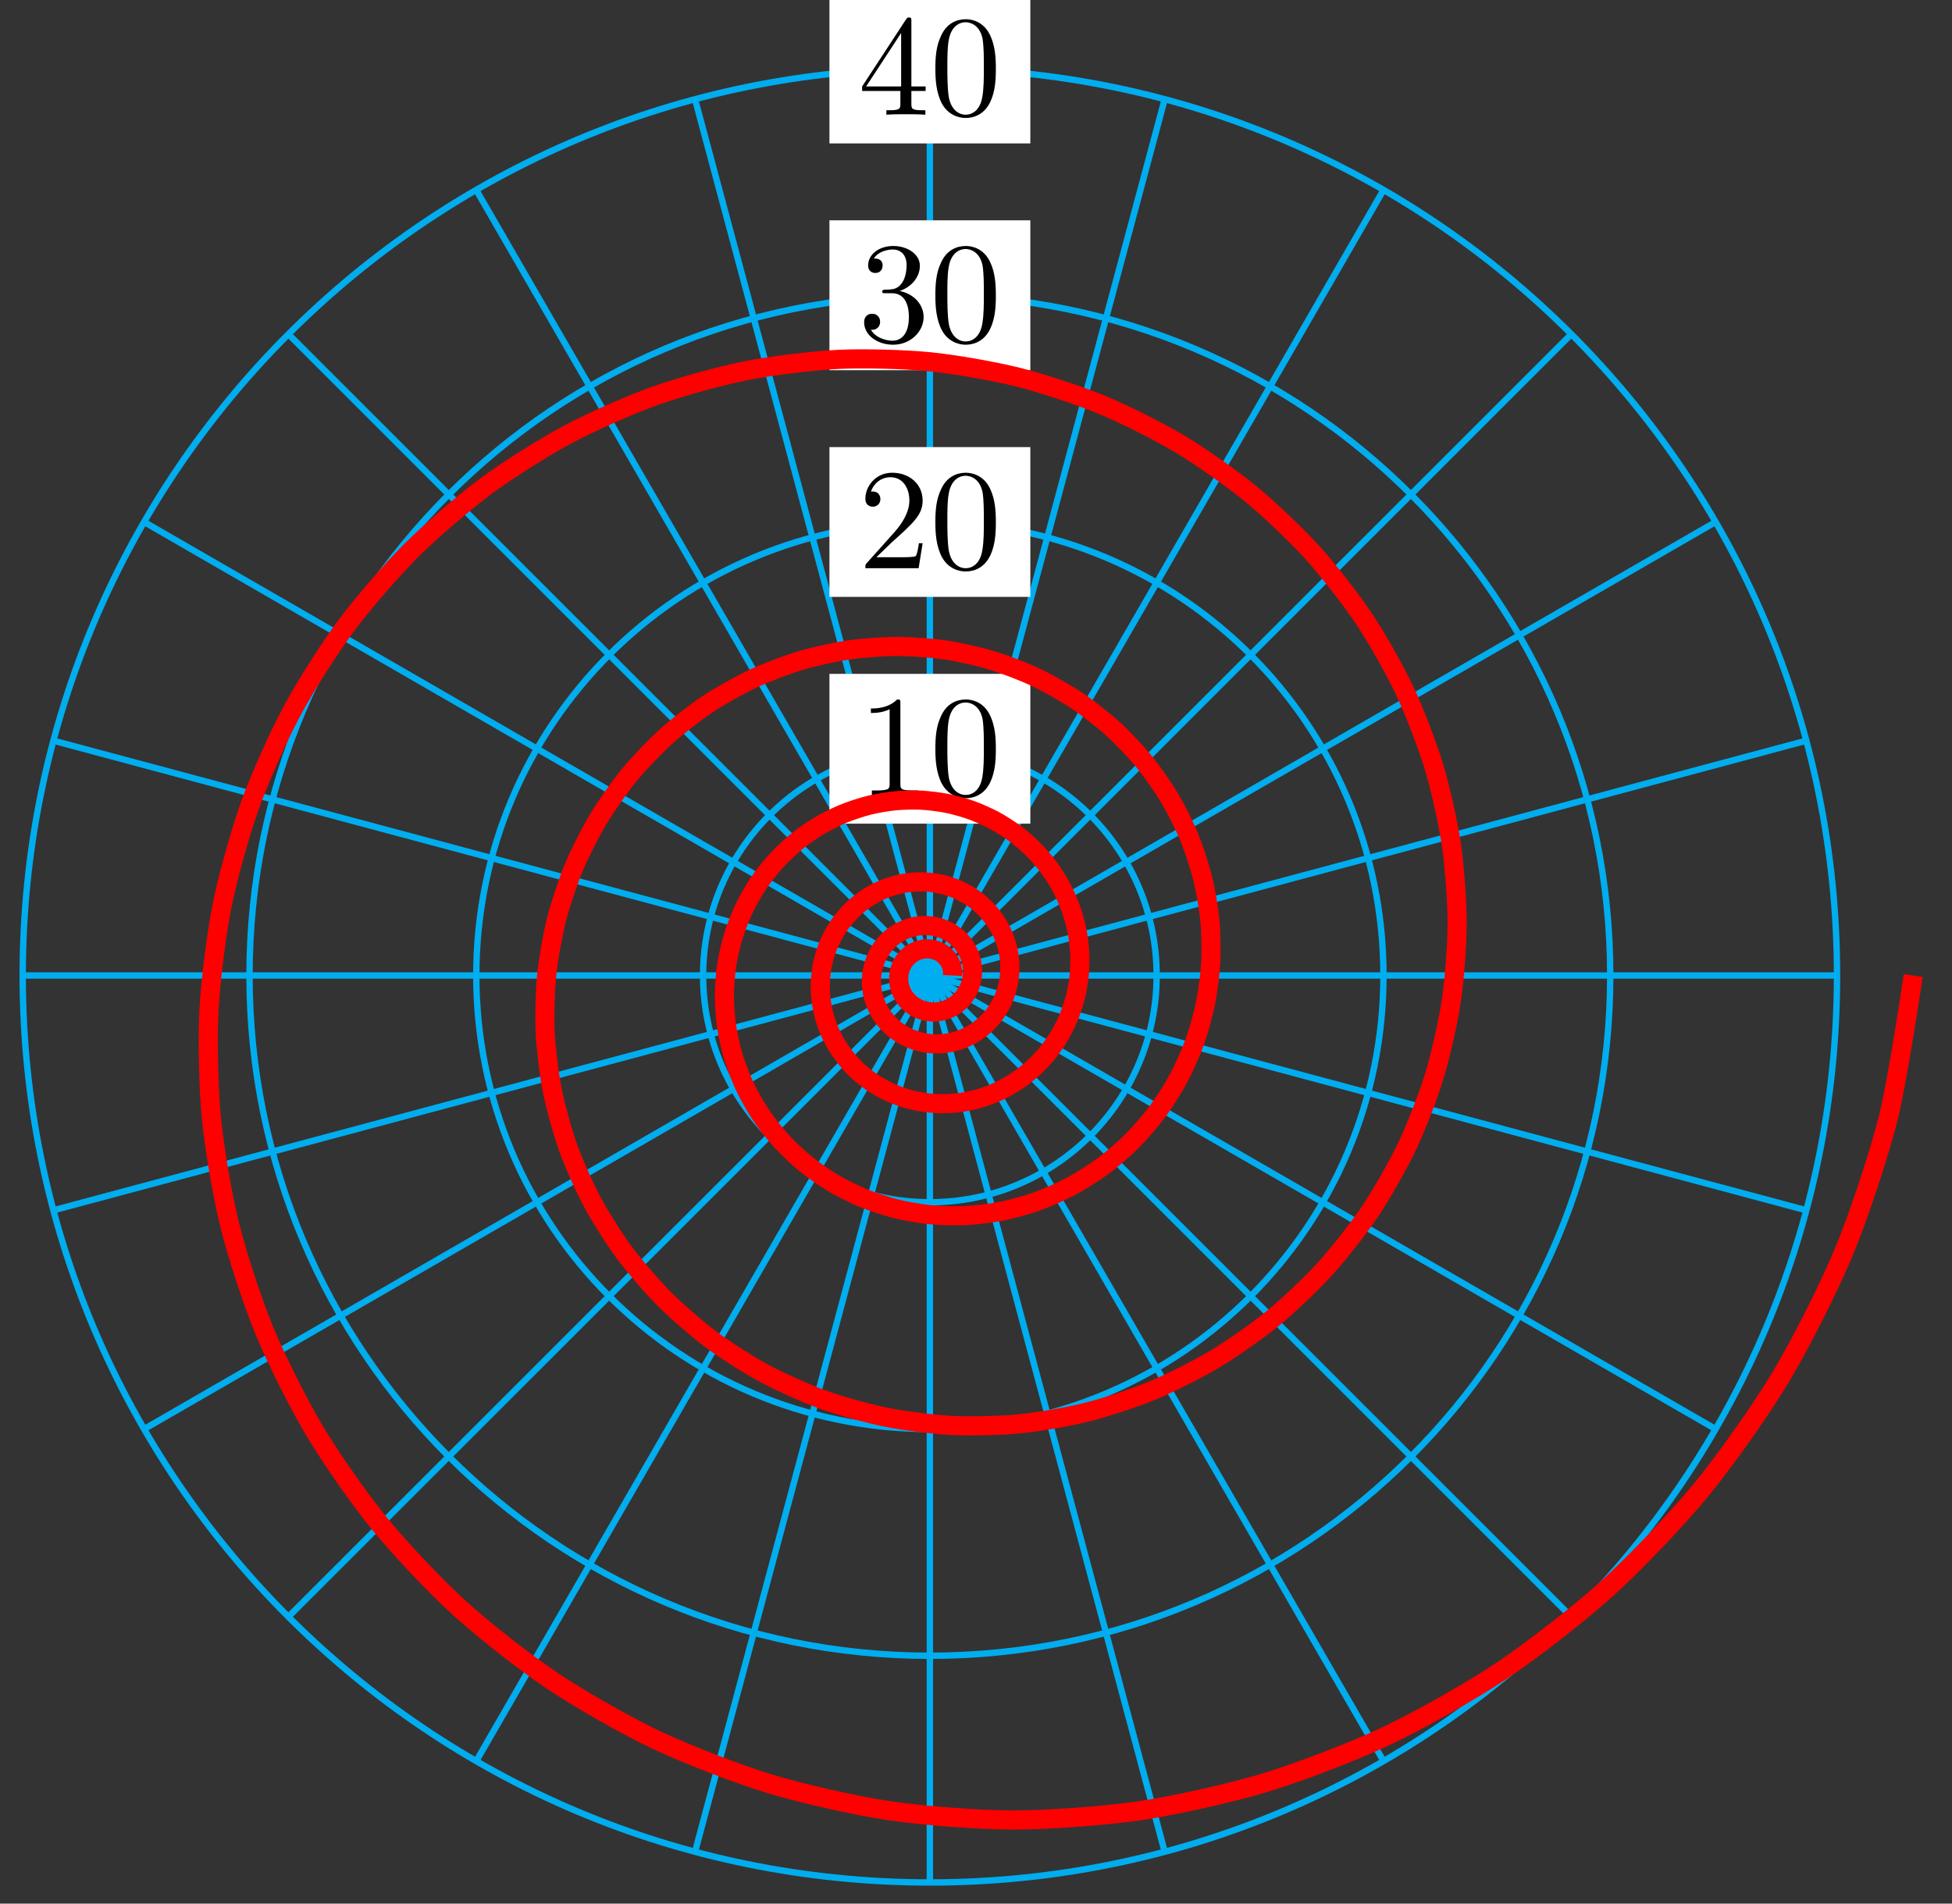 <?xml version="1.0" encoding="UTF-8"?>
<svg xmlns="http://www.w3.org/2000/svg" xmlns:xlink="http://www.w3.org/1999/xlink" width="122pt" height="119pt" viewBox="0 0 122 119" version="1.1">
<rect x="0" y="0" width="122" height="119" fill="#333333" stroke="none"/>
<defs>
<g>
<symbol overflow="visible" id="glyph0-0">
<path style="stroke:none;" d=""/>
</symbol>
<symbol overflow="visible" id="glyph0-1">
<path style="stroke:none;" d="M 2.641 -5.734 C 2.641 -5.953 2.641 -5.969 2.438 -5.969 C 1.875 -5.406 1.078 -5.406 0.797 -5.406 L 0.797 -5.125 C 0.984 -5.125 1.5 -5.125 1.969 -5.359 L 1.969 -0.703 C 1.969 -0.391 1.953 -0.281 1.141 -0.281 L 0.859 -0.281 L 0.859 0 C 1.172 -0.031 1.953 -0.031 2.312 -0.031 C 2.656 -0.031 3.438 -0.031 3.766 0 L 3.766 -0.281 L 3.469 -0.281 C 2.656 -0.281 2.641 -0.375 2.641 -0.703 Z M 2.641 -5.734 "/>
</symbol>
<symbol overflow="visible" id="glyph0-2">
<path style="stroke:none;" d="M 4.125 -2.875 C 4.125 -3.594 4.078 -4.312 3.766 -4.969 C 3.359 -5.828 2.625 -5.969 2.25 -5.969 C 1.703 -5.969 1.047 -5.734 0.688 -4.906 C 0.391 -4.281 0.344 -3.594 0.344 -2.875 C 0.344 -2.203 0.391 -1.391 0.75 -0.703 C 1.141 0.016 1.797 0.203 2.234 0.203 C 2.719 0.203 3.406 0.016 3.797 -0.844 C 4.078 -1.469 4.125 -2.156 4.125 -2.875 Z M 2.234 0 C 1.891 0 1.359 -0.219 1.188 -1.078 C 1.094 -1.625 1.094 -2.453 1.094 -2.984 C 1.094 -3.547 1.094 -4.141 1.172 -4.625 C 1.344 -5.688 2.016 -5.781 2.234 -5.781 C 2.531 -5.781 3.125 -5.609 3.297 -4.734 C 3.375 -4.219 3.375 -3.547 3.375 -2.984 C 3.375 -2.312 3.375 -1.688 3.281 -1.125 C 3.141 -0.266 2.641 0 2.234 0 Z M 2.234 0 "/>
</symbol>
<symbol overflow="visible" id="glyph0-3">
<path style="stroke:none;" d="M 1.141 -0.688 L 2.094 -1.609 C 3.484 -2.859 4.031 -3.344 4.031 -4.234 C 4.031 -5.25 3.219 -5.969 2.125 -5.969 C 1.109 -5.969 0.453 -5.141 0.453 -4.344 C 0.453 -3.844 0.891 -3.844 0.922 -3.844 C 1.078 -3.844 1.391 -3.953 1.391 -4.328 C 1.391 -4.562 1.234 -4.797 0.922 -4.797 C 0.844 -4.797 0.828 -4.797 0.797 -4.781 C 1 -5.359 1.484 -5.688 2.016 -5.688 C 2.828 -5.688 3.203 -4.969 3.203 -4.234 C 3.203 -3.516 2.766 -2.812 2.266 -2.25 L 0.547 -0.328 C 0.453 -0.234 0.453 -0.219 0.453 0 L 3.781 0 L 4.031 -1.562 L 3.797 -1.562 C 3.766 -1.297 3.688 -0.891 3.609 -0.766 C 3.547 -0.688 2.953 -0.688 2.75 -0.688 Z M 1.141 -0.688 "/>
</symbol>
<symbol overflow="visible" id="glyph0-4">
<path style="stroke:none;" d="M 2.594 -3.156 C 3.344 -3.406 3.859 -4.031 3.859 -4.734 C 3.859 -5.469 3.062 -5.969 2.203 -5.969 C 1.297 -5.969 0.625 -5.438 0.625 -4.75 C 0.625 -4.453 0.812 -4.281 1.078 -4.281 C 1.359 -4.281 1.531 -4.484 1.531 -4.75 C 1.531 -5.188 1.109 -5.188 0.984 -5.188 C 1.25 -5.625 1.844 -5.75 2.172 -5.75 C 2.531 -5.75 3.031 -5.547 3.031 -4.75 C 3.031 -4.641 3.016 -4.109 2.781 -3.719 C 2.516 -3.297 2.203 -3.266 1.984 -3.25 C 1.906 -3.25 1.688 -3.234 1.625 -3.234 C 1.562 -3.219 1.5 -3.203 1.5 -3.125 C 1.5 -3.016 1.562 -3.016 1.719 -3.016 L 2.109 -3.016 C 2.844 -3.016 3.172 -2.406 3.172 -1.531 C 3.172 -0.312 2.562 -0.047 2.156 -0.047 C 1.781 -0.047 1.109 -0.203 0.797 -0.734 C 1.109 -0.688 1.375 -0.891 1.375 -1.234 C 1.375 -1.547 1.141 -1.734 0.875 -1.734 C 0.656 -1.734 0.375 -1.609 0.375 -1.203 C 0.375 -0.391 1.203 0.203 2.188 0.203 C 3.281 0.203 4.094 -0.625 4.094 -1.531 C 4.094 -2.266 3.531 -2.969 2.594 -3.156 Z M 2.594 -3.156 "/>
</symbol>
<symbol overflow="visible" id="glyph0-5">
<path style="stroke:none;" d="M 2.641 -1.484 L 2.641 -0.703 C 2.641 -0.375 2.625 -0.281 1.953 -0.281 L 1.766 -0.281 L 1.766 0 C 2.141 -0.031 2.594 -0.031 2.984 -0.031 C 3.359 -0.031 3.828 -0.031 4.203 0 L 4.203 -0.281 L 4.016 -0.281 C 3.344 -0.281 3.328 -0.375 3.328 -0.703 L 3.328 -1.484 L 4.219 -1.484 L 4.219 -1.766 L 3.328 -1.766 L 3.328 -5.844 C 3.328 -6.016 3.328 -6.078 3.188 -6.078 C 3.109 -6.078 3.078 -6.078 3 -5.969 L 0.25 -1.766 L 0.25 -1.484 Z M 2.688 -1.766 L 0.5 -1.766 L 2.688 -5.109 Z M 2.688 -1.766 "/>
</symbol>
</g>
</defs>
<g id="surface1">
<path style="fill:none;stroke-width:0.399;stroke-linecap:butt;stroke-linejoin:miter;stroke:rgb(0%,67.839%,93.729%);stroke-opacity:1;stroke-miterlimit:10;" d="M 0.001 0.001 L 56.698 0.001 " transform="matrix(1,0,0,-1,58.116,60.981)"/>
<path style="fill:none;stroke-width:0.399;stroke-linecap:butt;stroke-linejoin:miter;stroke:rgb(0%,67.839%,93.729%);stroke-opacity:1;stroke-miterlimit:10;" d="M 0.001 0.001 L 54.765 14.676 " transform="matrix(1,0,0,-1,58.116,60.981)"/>
<path style="fill:none;stroke-width:0.399;stroke-linecap:butt;stroke-linejoin:miter;stroke:rgb(0%,67.839%,93.729%);stroke-opacity:1;stroke-miterlimit:10;" d="M 0.001 0.001 L 49.101 28.347 " transform="matrix(1,0,0,-1,58.116,60.981)"/>
<path style="fill:none;stroke-width:0.399;stroke-linecap:butt;stroke-linejoin:miter;stroke:rgb(0%,67.839%,93.729%);stroke-opacity:1;stroke-miterlimit:10;" d="M 0.001 0.001 L 40.091 40.093 " transform="matrix(1,0,0,-1,58.116,60.981)"/>
<path style="fill:none;stroke-width:0.399;stroke-linecap:butt;stroke-linejoin:miter;stroke:rgb(0%,67.839%,93.729%);stroke-opacity:1;stroke-miterlimit:10;" d="M 0.001 0.001 L 28.35 49.1 " transform="matrix(1,0,0,-1,58.116,60.981)"/>
<path style="fill:none;stroke-width:0.399;stroke-linecap:butt;stroke-linejoin:miter;stroke:rgb(0%,67.839%,93.729%);stroke-opacity:1;stroke-miterlimit:10;" d="M 0.001 0.001 L 14.675 54.764 " transform="matrix(1,0,0,-1,58.116,60.981)"/>
<path style="fill:none;stroke-width:0.399;stroke-linecap:butt;stroke-linejoin:miter;stroke:rgb(0%,67.839%,93.729%);stroke-opacity:1;stroke-miterlimit:10;" d="M 0.001 0.001 L 0.001 56.697 " transform="matrix(1,0,0,-1,58.116,60.981)"/>
<path style="fill:none;stroke-width:0.399;stroke-linecap:butt;stroke-linejoin:miter;stroke:rgb(0%,67.839%,93.729%);stroke-opacity:1;stroke-miterlimit:10;" d="M 0.001 0.001 L -14.673 54.764 " transform="matrix(1,0,0,-1,58.116,60.981)"/>
<path style="fill:none;stroke-width:0.399;stroke-linecap:butt;stroke-linejoin:miter;stroke:rgb(0%,67.839%,93.729%);stroke-opacity:1;stroke-miterlimit:10;" d="M 0.001 0.001 L -28.348 49.1 " transform="matrix(1,0,0,-1,58.116,60.981)"/>
<path style="fill:none;stroke-width:0.399;stroke-linecap:butt;stroke-linejoin:miter;stroke:rgb(0%,67.839%,93.729%);stroke-opacity:1;stroke-miterlimit:10;" d="M 0.001 0.001 L -40.093 40.093 " transform="matrix(1,0,0,-1,58.116,60.981)"/>
<path style="fill:none;stroke-width:0.399;stroke-linecap:butt;stroke-linejoin:miter;stroke:rgb(0%,67.839%,93.729%);stroke-opacity:1;stroke-miterlimit:10;" d="M 0.001 0.001 L -49.1 28.347 " transform="matrix(1,0,0,-1,58.116,60.981)"/>
<path style="fill:none;stroke-width:0.399;stroke-linecap:butt;stroke-linejoin:miter;stroke:rgb(0%,67.839%,93.729%);stroke-opacity:1;stroke-miterlimit:10;" d="M 0.001 0.001 L -54.767 14.676 " transform="matrix(1,0,0,-1,58.116,60.981)"/>
<path style="fill:none;stroke-width:0.399;stroke-linecap:butt;stroke-linejoin:miter;stroke:rgb(0%,67.839%,93.729%);stroke-opacity:1;stroke-miterlimit:10;" d="M 0.001 0.001 L -56.697 0.001 " transform="matrix(1,0,0,-1,58.116,60.981)"/>
<path style="fill:none;stroke-width:0.399;stroke-linecap:butt;stroke-linejoin:miter;stroke:rgb(0%,67.839%,93.729%);stroke-opacity:1;stroke-miterlimit:10;" d="M 0.001 0.001 L -54.767 -14.674 " transform="matrix(1,0,0,-1,58.116,60.981)"/>
<path style="fill:none;stroke-width:0.399;stroke-linecap:butt;stroke-linejoin:miter;stroke:rgb(0%,67.839%,93.729%);stroke-opacity:1;stroke-miterlimit:10;" d="M 0.001 0.001 L -49.1 -28.349 " transform="matrix(1,0,0,-1,58.116,60.981)"/>
<path style="fill:none;stroke-width:0.399;stroke-linecap:butt;stroke-linejoin:miter;stroke:rgb(0%,67.839%,93.729%);stroke-opacity:1;stroke-miterlimit:10;" d="M 0.001 0.001 L -40.093 -40.091 " transform="matrix(1,0,0,-1,58.116,60.981)"/>
<path style="fill:none;stroke-width:0.399;stroke-linecap:butt;stroke-linejoin:miter;stroke:rgb(0%,67.839%,93.729%);stroke-opacity:1;stroke-miterlimit:10;" d="M 0.001 0.001 L -28.348 -49.102 " transform="matrix(1,0,0,-1,58.116,60.981)"/>
<path style="fill:none;stroke-width:0.399;stroke-linecap:butt;stroke-linejoin:miter;stroke:rgb(0%,67.839%,93.729%);stroke-opacity:1;stroke-miterlimit:10;" d="M 0.001 0.001 L -14.673 -54.766 " transform="matrix(1,0,0,-1,58.116,60.981)"/>
<path style="fill:none;stroke-width:0.399;stroke-linecap:butt;stroke-linejoin:miter;stroke:rgb(0%,67.839%,93.729%);stroke-opacity:1;stroke-miterlimit:10;" d="M 0.001 0.001 L 0.001 -56.696 " transform="matrix(1,0,0,-1,58.116,60.981)"/>
<path style="fill:none;stroke-width:0.399;stroke-linecap:butt;stroke-linejoin:miter;stroke:rgb(0%,67.839%,93.729%);stroke-opacity:1;stroke-miterlimit:10;" d="M 0.001 0.001 L 14.675 -54.766 " transform="matrix(1,0,0,-1,58.116,60.981)"/>
<path style="fill:none;stroke-width:0.399;stroke-linecap:butt;stroke-linejoin:miter;stroke:rgb(0%,67.839%,93.729%);stroke-opacity:1;stroke-miterlimit:10;" d="M 0.001 0.001 L 28.35 -49.102 " transform="matrix(1,0,0,-1,58.116,60.981)"/>
<path style="fill:none;stroke-width:0.399;stroke-linecap:butt;stroke-linejoin:miter;stroke:rgb(0%,67.839%,93.729%);stroke-opacity:1;stroke-miterlimit:10;" d="M 0.001 0.001 L 40.091 -40.091 " transform="matrix(1,0,0,-1,58.116,60.981)"/>
<path style="fill:none;stroke-width:0.399;stroke-linecap:butt;stroke-linejoin:miter;stroke:rgb(0%,67.839%,93.729%);stroke-opacity:1;stroke-miterlimit:10;" d="M 0.001 0.001 L 49.101 -28.349 " transform="matrix(1,0,0,-1,58.116,60.981)"/>
<path style="fill:none;stroke-width:0.399;stroke-linecap:butt;stroke-linejoin:miter;stroke:rgb(0%,67.839%,93.729%);stroke-opacity:1;stroke-miterlimit:10;" d="M 0.001 0.001 L 54.765 -14.674 " transform="matrix(1,0,0,-1,58.116,60.981)"/>
<path style="fill:none;stroke-width:0.399;stroke-linecap:butt;stroke-linejoin:miter;stroke:rgb(0%,67.839%,93.729%);stroke-opacity:1;stroke-miterlimit:10;" d="M 14.175 0.001 C 14.175 7.829 7.828 14.176 0.001 14.176 C -7.826 14.176 -14.173 7.829 -14.173 0.001 C -14.173 -7.827 -7.826 -14.174 0.001 -14.174 C 7.828 -14.174 14.175 -7.827 14.175 0.001 Z M 14.175 0.001 " transform="matrix(1,0,0,-1,58.116,60.981)"/>
<path style=" stroke:none;fill-rule:nonzero;fill:rgb(100%,100%,100%);fill-opacity:1;" d="M 64.395 42.125 L 51.84 42.125 L 51.84 51.488 L 64.395 51.488 Z M 64.395 42.125 "/>
<g style="fill:rgb(0%,0%,0%);fill-opacity:1;">
  <use xlink:href="#glyph0-1" x="53.633" y="49.695"/>
  <use xlink:href="#glyph0-2" x="58.116" y="49.695"/>
</g>
<path style="fill:none;stroke-width:0.399;stroke-linecap:butt;stroke-linejoin:miter;stroke:rgb(0%,67.839%,93.729%);stroke-opacity:1;stroke-miterlimit:10;" d="M 28.35 0.001 C 28.35 15.656 15.656 28.347 0.001 28.347 C -15.658 28.347 -28.348 15.656 -28.348 0.001 C -28.348 -15.658 -15.658 -28.349 0.001 -28.349 C 15.656 -28.349 28.35 -15.658 28.35 0.001 Z M 28.35 0.001 " transform="matrix(1,0,0,-1,58.116,60.981)"/>
<path style=" stroke:none;fill-rule:nonzero;fill:rgb(100%,100%,100%);fill-opacity:1;" d="M 64.395 27.949 L 51.84 27.949 L 51.84 37.312 L 64.395 37.312 Z M 64.395 27.949 "/>
<g style="fill:rgb(0%,0%,0%);fill-opacity:1;">
  <use xlink:href="#glyph0-3" x="53.633" y="35.521"/>
  <use xlink:href="#glyph0-2" x="58.116" y="35.521"/>
</g>
<path style="fill:none;stroke-width:0.399;stroke-linecap:butt;stroke-linejoin:miter;stroke:rgb(0%,67.839%,93.729%);stroke-opacity:1;stroke-miterlimit:10;" d="M 42.524 0.001 C 42.524 23.484 23.487 42.522 0.001 42.522 C -23.485 42.522 -42.522 23.484 -42.522 0.001 C -42.522 -23.486 -23.485 -42.524 0.001 -42.524 C 23.487 -42.524 42.524 -23.486 42.524 0.001 Z M 42.524 0.001 " transform="matrix(1,0,0,-1,58.116,60.981)"/>
<path style=" stroke:none;fill-rule:nonzero;fill:rgb(100%,100%,100%);fill-opacity:1;" d="M 64.395 13.773 L 51.84 13.773 L 51.84 23.141 L 64.395 23.141 Z M 64.395 13.773 "/>
<g style="fill:rgb(0%,0%,0%);fill-opacity:1;">
  <use xlink:href="#glyph0-4" x="53.633" y="21.346"/>
  <use xlink:href="#glyph0-2" x="58.116" y="21.346"/>
</g>
<path style="fill:none;stroke-width:0.399;stroke-linecap:butt;stroke-linejoin:miter;stroke:rgb(0%,67.839%,93.729%);stroke-opacity:1;stroke-miterlimit:10;" d="M 56.698 0.001 C 56.698 31.312 31.314 56.697 0.001 56.697 C -31.312 56.697 -56.697 31.312 -56.697 0.001 C -56.697 -31.314 -31.312 -56.696 0.001 -56.696 C 31.314 -56.696 56.698 -31.314 56.698 0.001 Z M 56.698 0.001 " transform="matrix(1,0,0,-1,58.116,60.981)"/>
<path style=" stroke:none;fill-rule:nonzero;fill:rgb(100%,100%,100%);fill-opacity:1;" d="M 64.395 -0.402 L 51.84 -0.402 L 51.84 8.965 L 64.395 8.965 Z M 64.395 -0.402 "/>
<g style="fill:rgb(0%,0%,0%);fill-opacity:1;">
  <use xlink:href="#glyph0-5" x="53.633" y="7.171"/>
  <use xlink:href="#glyph0-2" x="58.116" y="7.171"/>
</g>
<path style="fill:none;stroke-width:1.196;stroke-linecap:butt;stroke-linejoin:miter;stroke:rgb(100%,0%,0%);stroke-opacity:1;stroke-miterlimit:10;" d="M 1.419 0.001 C 1.419 0.001 1.427 0.153 1.423 0.212 C 1.419 0.27 1.407 0.364 1.395 0.423 C 1.384 0.481 1.36 0.575 1.341 0.634 C 1.317 0.692 1.278 0.782 1.251 0.837 C 1.22 0.888 1.169 0.973 1.13 1.024 C 1.095 1.075 1.028 1.153 0.981 1.196 C 0.938 1.243 0.86 1.309 0.809 1.348 C 0.755 1.388 0.669 1.442 0.61 1.473 C 0.552 1.505 0.454 1.548 0.391 1.571 C 0.329 1.591 0.227 1.622 0.161 1.634 C 0.095 1.649 -0.015 1.661 -0.081 1.665 C -0.151 1.669 -0.261 1.665 -0.331 1.657 C -0.398 1.653 -0.511 1.634 -0.577 1.614 C -0.647 1.598 -0.757 1.563 -0.819 1.536 C -0.886 1.509 -0.991 1.458 -1.054 1.419 C -1.116 1.384 -1.21 1.313 -1.269 1.27 C -1.327 1.223 -1.413 1.141 -1.464 1.083 C -1.511 1.028 -1.589 0.934 -1.628 0.872 C -1.671 0.809 -1.733 0.7 -1.765 0.63 C -1.8 0.563 -1.843 0.446 -1.866 0.372 C -1.89 0.298 -1.917 0.173 -1.929 0.095 C -1.94 0.017 -1.948 -0.112 -1.948 -0.191 C -1.952 -0.273 -1.94 -0.401 -1.929 -0.483 C -1.917 -0.565 -1.89 -0.694 -1.866 -0.773 C -1.839 -0.851 -1.792 -0.976 -1.757 -1.054 C -1.722 -1.128 -1.655 -1.249 -1.608 -1.319 C -1.558 -1.39 -1.476 -1.499 -1.417 -1.562 C -1.358 -1.628 -1.257 -1.726 -1.19 -1.78 C -1.12 -1.835 -1.007 -1.917 -0.929 -1.964 C -0.851 -2.011 -0.722 -2.073 -0.64 -2.108 C -0.558 -2.144 -0.417 -2.19 -0.327 -2.214 C -0.241 -2.233 -0.093 -2.261 0.001 -2.269 C 0.091 -2.28 0.243 -2.284 0.337 -2.28 C 0.431 -2.276 0.587 -2.257 0.68 -2.237 C 0.774 -2.218 0.923 -2.179 1.016 -2.144 C 1.106 -2.112 1.251 -2.05 1.337 -2.003 C 1.427 -1.956 1.559 -1.87 1.641 -1.812 C 1.723 -1.753 1.844 -1.644 1.919 -1.573 C 1.989 -1.503 2.098 -1.378 2.157 -1.292 C 2.219 -1.21 2.309 -1.069 2.36 -0.976 C 2.411 -0.886 2.477 -0.73 2.516 -0.628 C 2.551 -0.53 2.598 -0.362 2.618 -0.257 C 2.637 -0.151 2.661 0.02 2.665 0.13 C 2.672 0.239 2.669 0.419 2.657 0.528 C 2.645 0.638 2.618 0.817 2.59 0.927 C 2.563 1.036 2.505 1.208 2.462 1.313 C 2.419 1.419 2.333 1.587 2.274 1.688 C 2.215 1.786 2.106 1.942 2.032 2.032 C 1.958 2.122 1.825 2.262 1.739 2.341 C 1.649 2.423 1.497 2.544 1.395 2.61 C 1.294 2.677 1.122 2.774 1.012 2.829 C 0.899 2.88 0.716 2.954 0.595 2.989 C 0.473 3.024 0.278 3.071 0.153 3.091 C 0.028 3.106 -0.179 3.122 -0.308 3.126 C -0.437 3.126 -0.644 3.11 -0.772 3.091 C -0.901 3.071 -1.112 3.024 -1.237 2.985 C -1.362 2.95 -1.565 2.872 -1.686 2.813 C -1.808 2.759 -1.999 2.649 -2.112 2.575 C -2.225 2.497 -2.401 2.36 -2.503 2.27 C -2.604 2.177 -2.761 2.012 -2.85 1.903 C -2.94 1.798 -3.073 1.61 -3.147 1.489 C -3.218 1.364 -3.323 1.157 -3.378 1.024 C -3.436 0.891 -3.51 0.669 -3.546 0.524 C -3.581 0.384 -3.624 0.149 -3.635 0.001 C -3.651 -0.148 -3.659 -0.39 -3.651 -0.542 C -3.643 -0.69 -3.616 -0.937 -3.585 -1.089 C -3.553 -1.237 -3.487 -1.48 -3.436 -1.624 C -3.386 -1.772 -3.28 -2.003 -3.206 -2.144 C -3.132 -2.284 -2.995 -2.499 -2.901 -2.628 C -2.804 -2.757 -2.636 -2.956 -2.522 -3.069 C -2.405 -3.186 -2.206 -3.358 -2.073 -3.46 C -1.94 -3.558 -1.714 -3.702 -1.565 -3.78 C -1.417 -3.858 -1.167 -3.972 -1.011 -4.026 C -0.851 -4.085 -0.581 -4.159 -0.413 -4.194 C -0.245 -4.225 0.036 -4.261 0.208 -4.272 C 0.384 -4.28 0.669 -4.272 0.845 -4.257 C 1.024 -4.237 1.309 -4.19 1.485 -4.147 C 1.657 -4.104 1.938 -4.011 2.106 -3.94 C 2.274 -3.874 2.544 -3.737 2.704 -3.643 C 2.86 -3.55 3.11 -3.374 3.254 -3.257 C 3.399 -3.136 3.626 -2.925 3.751 -2.784 C 3.879 -2.64 4.075 -2.397 4.18 -2.233 C 4.29 -2.073 4.446 -1.8 4.532 -1.62 C 4.614 -1.444 4.731 -1.144 4.789 -0.952 C 4.848 -0.761 4.918 -0.444 4.95 -0.241 C 4.977 -0.042 5.004 0.286 5.004 0.493 C 5.004 0.7 4.981 1.032 4.95 1.239 C 4.918 1.446 4.844 1.778 4.786 1.981 C 4.723 2.184 4.598 2.509 4.508 2.7 C 4.414 2.895 4.243 3.2 4.122 3.384 C 4 3.563 3.782 3.844 3.633 4.008 C 3.485 4.176 3.227 4.423 3.051 4.567 C 2.879 4.712 2.579 4.923 2.383 5.04 C 2.188 5.157 1.856 5.325 1.641 5.415 C 1.427 5.501 1.071 5.622 0.841 5.68 C 0.614 5.735 0.239 5.801 0.001 5.825 C -0.237 5.848 -0.624 5.86 -0.866 5.848 C -1.108 5.837 -1.499 5.79 -1.741 5.743 C -1.983 5.696 -2.37 5.587 -2.604 5.505 C -2.839 5.422 -3.21 5.258 -3.432 5.137 C -3.655 5.02 -4.007 4.801 -4.21 4.645 C -4.417 4.493 -4.737 4.223 -4.921 4.036 C -5.104 3.852 -5.381 3.532 -5.542 3.321 C -5.698 3.11 -5.928 2.743 -6.057 2.509 C -6.182 2.27 -6.362 1.872 -6.452 1.618 C -6.545 1.36 -6.663 0.934 -6.717 0.661 C -6.772 0.391 -6.827 -0.058 -6.842 -0.335 C -6.858 -0.616 -6.846 -1.073 -6.819 -1.355 C -6.791 -1.64 -6.713 -2.097 -6.643 -2.378 C -6.573 -2.655 -6.428 -3.104 -6.315 -3.374 C -6.202 -3.647 -5.991 -4.073 -5.834 -4.327 C -5.682 -4.585 -5.405 -4.979 -5.213 -5.214 C -5.022 -5.448 -4.686 -5.804 -4.46 -6.011 C -4.233 -6.218 -3.839 -6.526 -3.581 -6.698 C -3.323 -6.87 -2.882 -7.12 -2.597 -7.257 C -2.311 -7.393 -1.831 -7.577 -1.526 -7.671 C -1.222 -7.764 -0.71 -7.882 -0.39 -7.928 C -0.069 -7.975 0.458 -8.014 0.79 -8.014 C 1.118 -8.018 1.653 -7.979 1.985 -7.928 C 2.317 -7.882 2.848 -7.764 3.172 -7.663 C 3.501 -7.565 4.016 -7.37 4.329 -7.221 C 4.641 -7.073 5.129 -6.8 5.418 -6.604 C 5.711 -6.409 6.16 -6.061 6.422 -5.823 C 6.688 -5.585 7.086 -5.167 7.317 -4.889 C 7.543 -4.612 7.883 -4.132 8.07 -3.819 C 8.262 -3.507 8.531 -2.972 8.672 -2.632 C 8.812 -2.288 9.004 -1.714 9.098 -1.351 C 9.187 -0.983 9.297 -0.382 9.332 0.001 C 9.371 0.38 9.387 1.001 9.367 1.388 C 9.352 1.774 9.273 2.403 9.199 2.79 C 9.121 3.177 8.953 3.794 8.816 4.169 C 8.684 4.548 8.422 5.141 8.231 5.501 C 8.039 5.856 7.688 6.415 7.445 6.747 C 7.199 7.075 6.762 7.586 6.469 7.879 C 6.172 8.176 5.66 8.622 5.321 8.875 C 4.981 9.125 4.399 9.496 4.02 9.7 C 3.641 9.903 3.001 10.188 2.59 10.336 C 2.18 10.485 1.493 10.676 1.059 10.762 C 0.626 10.848 -0.089 10.938 -0.538 10.961 C -0.987 10.985 -1.718 10.965 -2.171 10.922 C -2.624 10.879 -3.358 10.754 -3.807 10.641 C -4.257 10.528 -4.971 10.293 -5.405 10.114 C -5.838 9.938 -6.526 9.594 -6.932 9.348 C -7.342 9.106 -7.979 8.661 -8.354 8.352 C -8.725 8.047 -9.299 7.504 -9.627 7.141 C -9.959 6.778 -10.451 6.149 -10.729 5.735 C -11.006 5.321 -11.408 4.618 -11.623 4.161 C -11.842 3.704 -12.139 2.934 -12.287 2.446 C -12.439 1.954 -12.623 1.138 -12.701 0.626 C -12.775 0.11 -12.842 -0.737 -12.842 -1.265 C -12.842 -1.792 -12.783 -2.651 -12.705 -3.183 C -12.627 -3.71 -12.435 -4.565 -12.279 -5.085 C -12.119 -5.604 -11.803 -6.432 -11.568 -6.932 C -11.334 -7.432 -10.893 -8.217 -10.58 -8.682 C -10.268 -9.147 -9.709 -9.87 -9.326 -10.292 C -8.947 -10.713 -8.276 -11.354 -7.83 -11.721 C -7.385 -12.084 -6.62 -12.631 -6.116 -12.932 C -5.616 -13.233 -4.764 -13.662 -4.214 -13.893 C -3.667 -14.12 -2.745 -14.424 -2.163 -14.573 C -1.577 -14.721 -0.608 -14.889 0.001 -14.951 C 0.606 -15.01 1.606 -15.037 2.223 -15.01 C 2.844 -14.979 3.852 -14.858 4.469 -14.737 C 5.086 -14.612 6.078 -14.342 6.68 -14.127 C 7.281 -13.912 8.238 -13.491 8.809 -13.186 C 9.383 -12.881 10.277 -12.315 10.808 -11.924 C 11.336 -11.534 12.152 -10.835 12.625 -10.362 C 13.097 -9.889 13.812 -9.065 14.214 -8.522 C 14.621 -7.979 15.214 -7.046 15.538 -6.436 C 15.863 -5.831 16.323 -4.804 16.558 -4.147 C 16.792 -3.491 17.101 -2.394 17.237 -1.698 C 17.378 -1.003 17.523 0.141 17.558 0.86 C 17.593 1.579 17.569 2.751 17.499 3.477 C 17.425 4.204 17.226 5.38 17.046 6.098 C 16.866 6.817 16.491 7.965 16.206 8.661 C 15.917 9.356 15.37 10.45 14.976 11.106 C 14.585 11.762 13.871 12.781 13.382 13.379 C 12.89 13.981 12.023 14.895 11.441 15.422 C 10.859 15.953 9.851 16.742 9.187 17.188 C 8.523 17.629 7.395 18.273 6.664 18.621 C 5.934 18.969 4.704 19.445 3.918 19.683 C 3.129 19.926 1.825 20.223 1.001 20.344 C 0.177 20.469 -1.179 20.57 -2.026 20.57 C -2.87 20.57 -4.245 20.473 -5.096 20.348 C -5.944 20.223 -7.311 19.922 -8.147 19.668 C -8.979 19.414 -10.307 18.91 -11.107 18.531 C -11.904 18.152 -13.162 17.445 -13.908 16.949 C -14.654 16.449 -15.81 15.555 -16.486 14.942 C -17.161 14.332 -18.189 13.258 -18.775 12.547 C -19.36 11.832 -20.231 10.602 -20.712 9.797 C -21.196 8.993 -21.888 7.629 -22.255 6.751 C -22.618 5.872 -23.106 4.399 -23.344 3.462 C -23.579 2.528 -23.852 0.977 -23.95 0.001 C -24.047 -0.976 -24.09 -2.569 -24.044 -3.565 C -23.993 -4.557 -23.801 -6.167 -23.602 -7.159 C -23.407 -8.147 -22.973 -9.737 -22.63 -10.702 C -22.286 -11.667 -21.61 -13.194 -21.122 -14.112 C -20.634 -15.03 -19.732 -16.463 -19.103 -17.311 C -18.474 -18.158 -17.353 -19.463 -16.599 -20.221 C -15.841 -20.979 -14.525 -22.123 -13.65 -22.771 C -12.779 -23.42 -11.283 -24.373 -10.311 -24.892 C -9.342 -25.412 -7.698 -26.146 -6.647 -26.525 C -5.592 -26.904 -3.835 -27.392 -2.722 -27.615 C -1.608 -27.838 0.227 -28.068 1.38 -28.127 C 2.532 -28.185 4.411 -28.142 5.575 -28.029 C 6.738 -27.916 8.617 -27.595 9.769 -27.306 C 10.922 -27.021 12.761 -26.42 13.874 -25.959 C 14.988 -25.498 16.741 -24.619 17.792 -23.99 C 18.839 -23.365 20.475 -22.221 21.432 -21.436 C 22.393 -20.65 23.862 -19.26 24.705 -18.326 C 25.553 -17.393 26.822 -15.78 27.533 -14.717 C 28.244 -13.655 29.271 -11.846 29.83 -10.674 C 30.385 -9.503 31.15 -7.534 31.533 -6.272 C 31.916 -5.014 32.392 -2.925 32.587 -1.605 C 32.787 -0.284 32.951 1.888 32.955 3.243 C 32.955 4.598 32.798 6.801 32.599 8.161 C 32.396 9.524 31.912 11.711 31.506 13.047 C 31.103 14.383 30.291 16.508 29.685 17.789 C 29.08 19.07 27.947 21.082 27.151 22.277 C 26.354 23.472 24.916 25.324 23.94 26.406 C 22.96 27.488 21.241 29.132 20.097 30.074 C 18.952 31.015 16.984 32.409 15.699 33.183 C 14.41 33.956 12.226 35.062 10.816 35.648 C 9.41 36.233 7.051 37.019 5.551 37.394 C 4.047 37.772 1.563 38.21 0.001 38.366 C -1.561 38.522 -4.12 38.593 -5.709 38.515 C -7.299 38.436 -9.881 38.128 -11.467 37.811 C -13.053 37.499 -15.595 36.8 -17.142 36.249 C -18.685 35.698 -21.138 34.62 -22.606 33.835 C -24.075 33.054 -26.371 31.605 -27.731 30.601 C -29.09 29.593 -31.18 27.8 -32.394 26.589 C -33.609 25.379 -35.441 23.265 -36.48 21.867 C -37.519 20.473 -39.042 18.078 -39.874 16.52 C -40.71 14.961 -41.886 12.332 -42.491 10.645 C -43.096 8.957 -43.881 6.141 -44.237 4.36 C -44.592 2.575 -44.963 -0.366 -45.057 -2.21 C -45.151 -4.054 -45.084 -7.061 -44.901 -8.928 C -44.721 -10.792 -44.206 -13.803 -43.745 -15.647 C -43.284 -17.494 -42.323 -20.44 -41.585 -22.221 C -40.847 -24.006 -39.44 -26.818 -38.433 -28.498 C -37.429 -30.181 -35.601 -32.798 -34.339 -34.333 C -33.082 -35.872 -30.852 -38.224 -29.359 -39.579 C -27.864 -40.935 -25.278 -42.966 -23.579 -44.102 C -21.876 -45.243 -18.978 -46.895 -17.103 -47.786 C -15.224 -48.672 -12.068 -49.899 -10.053 -50.516 C -8.037 -51.129 -4.682 -51.891 -2.569 -52.207 C -0.452 -52.52 3.024 -52.786 5.196 -52.789 C 7.363 -52.789 10.894 -52.539 13.074 -52.219 C 15.253 -51.899 18.761 -51.118 20.901 -50.473 C 23.042 -49.825 26.447 -48.524 28.498 -47.555 C 30.549 -46.587 33.771 -44.77 35.689 -43.493 C 37.603 -42.216 40.567 -39.915 42.301 -38.345 C 44.032 -36.779 46.668 -34.025 48.176 -32.193 C 49.68 -30.361 51.914 -27.209 53.152 -25.146 C 54.394 -23.08 56.167 -19.58 57.105 -17.326 C 58.042 -15.073 59.3 -11.292 59.905 -8.889 C 60.507 -6.487 61.46 -0.003 61.46 -0.003 " transform="matrix(1,0,0,-1,58.116,60.981)"/>
</g>
</svg>
